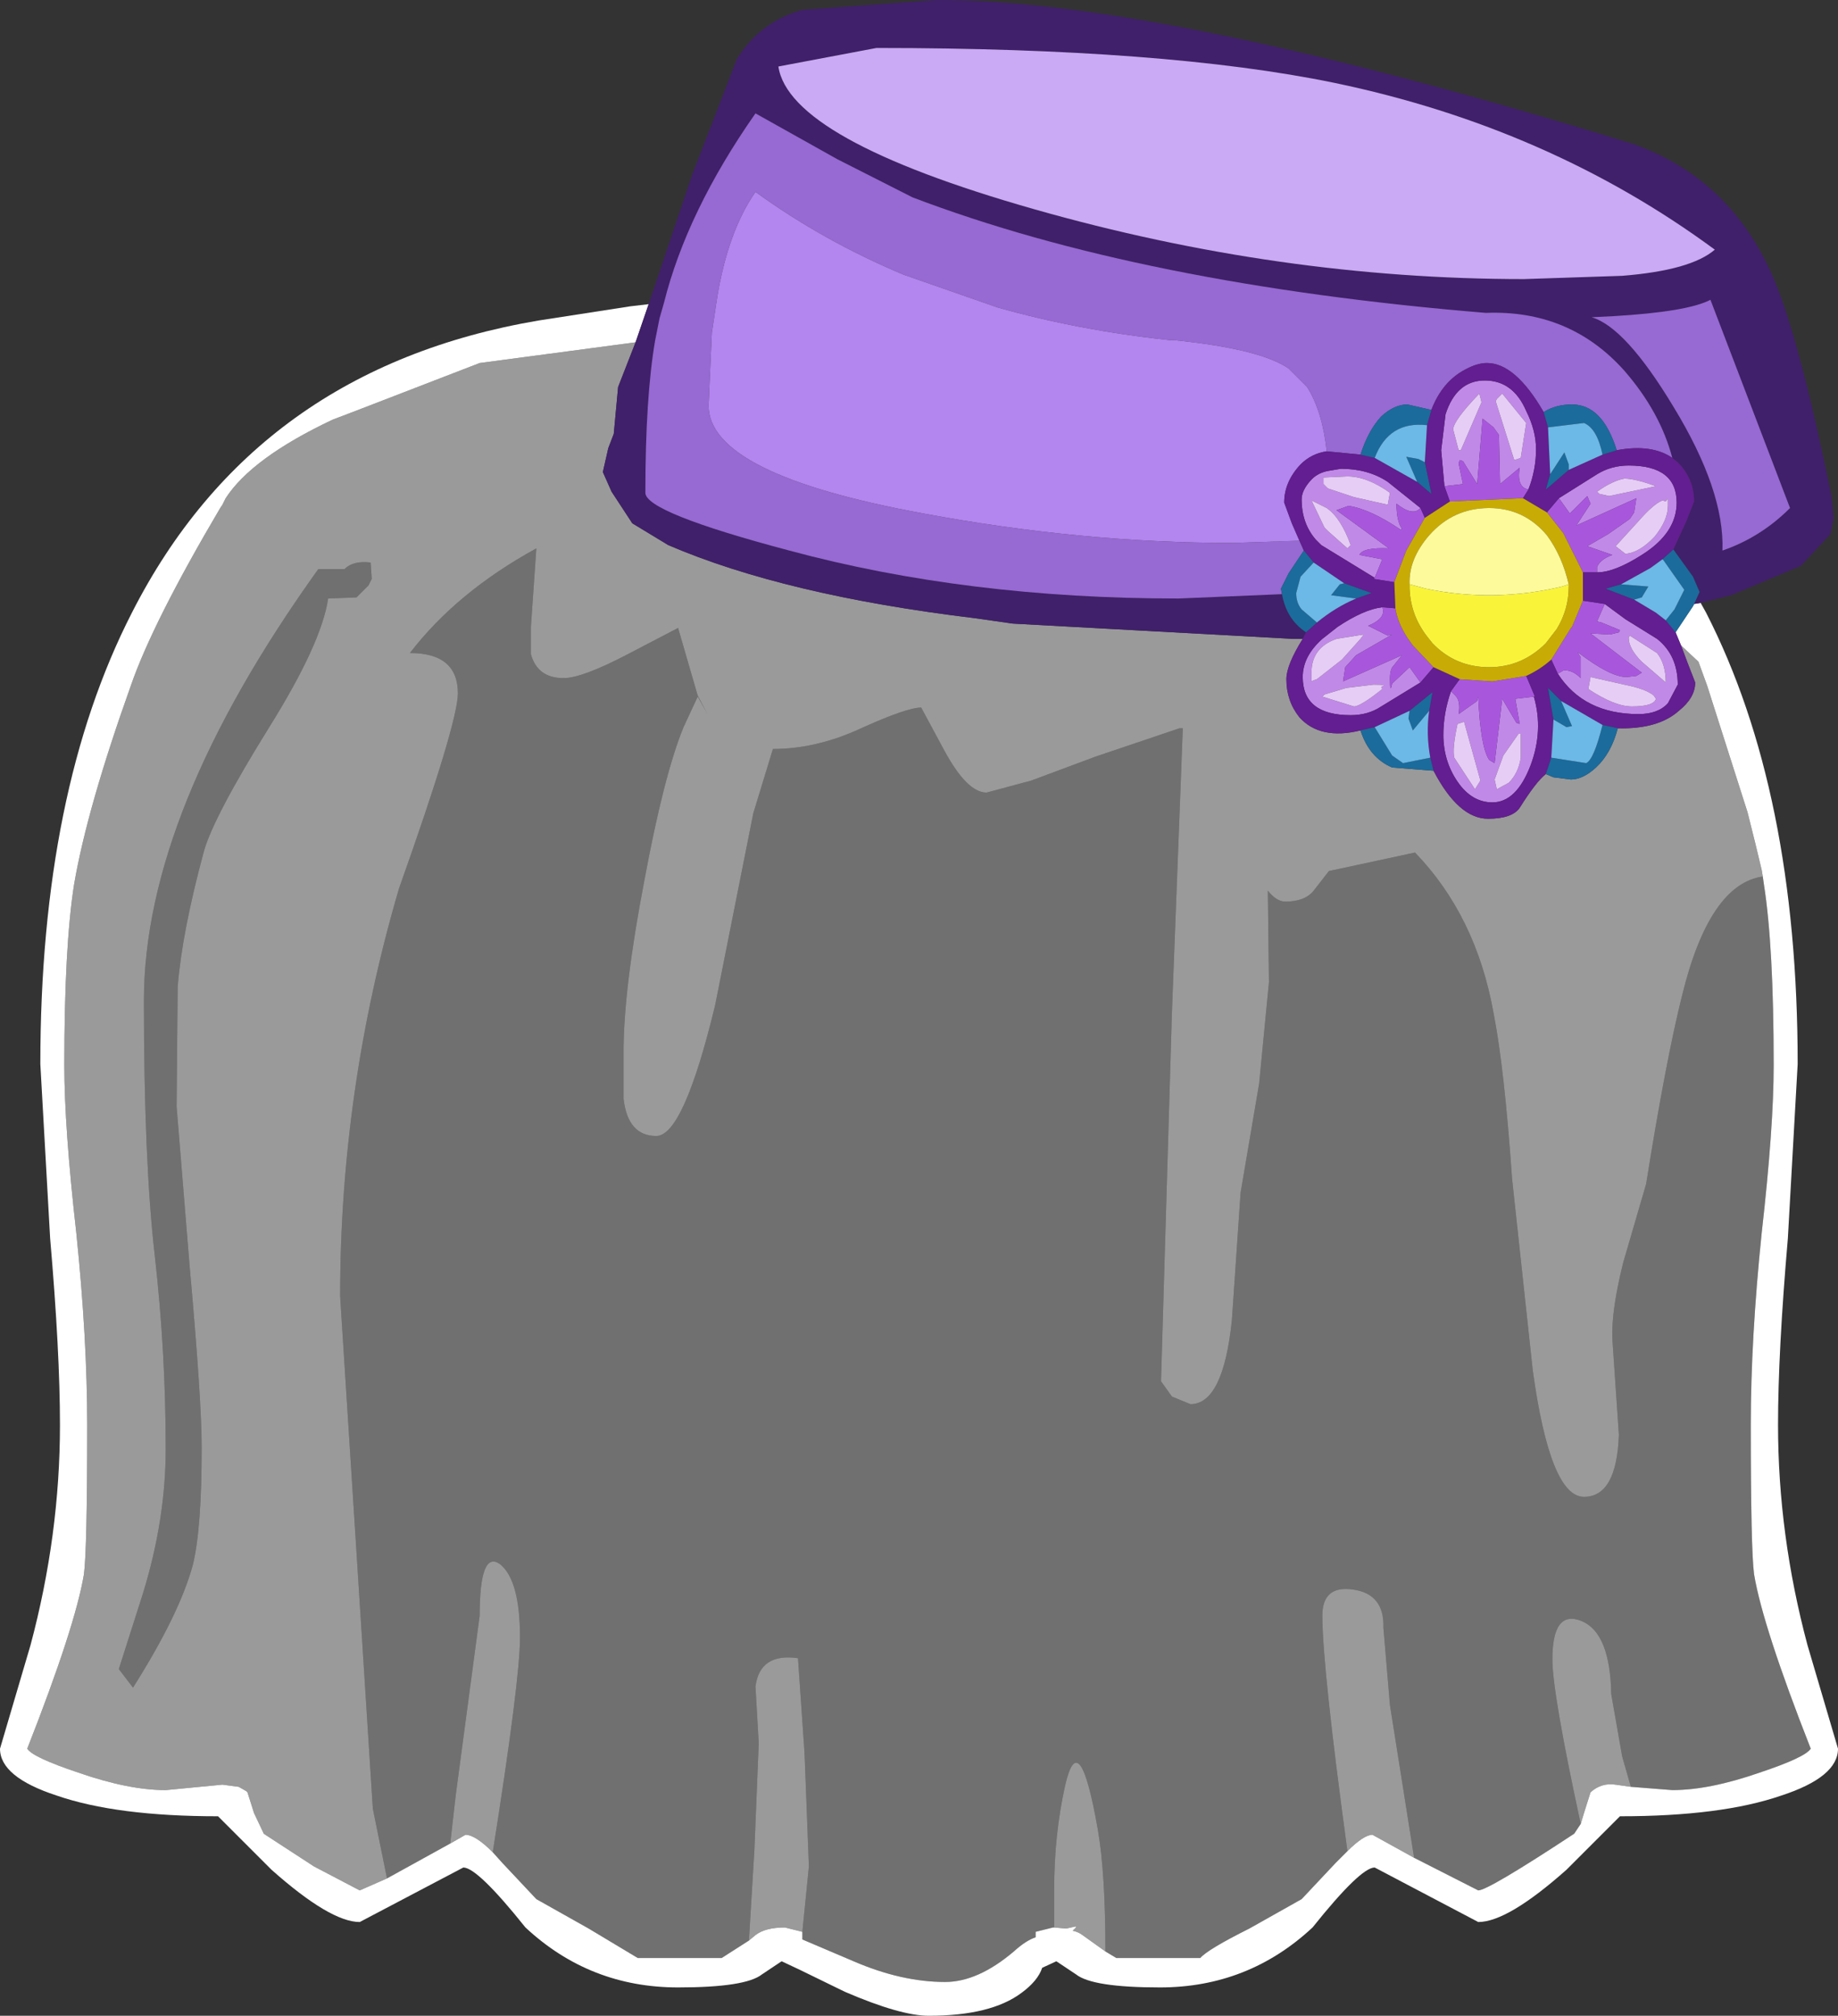 <?xml version="1.0" encoding="UTF-8" standalone="no"?>
<svg xmlns:ffdec="https://www.free-decompiler.com/flash" xmlns:xlink="http://www.w3.org/1999/xlink" ffdec:objectType="shape" height="92.45px" width="84.3px" xmlns="http://www.w3.org/2000/svg">
  <rect width="100%" height="100%" fill="#333333" stroke="none"/>
  <g transform="matrix(1.0, 0.0, 0.0, 1.0, 54.1, 5.8)">
    <path d="M-24.35 8.15 L-24.95 9.9 -32.1 10.85 -37.8 13.05 -38.85 13.45 Q-42.55 15.2 -43.75 17.05 L-43.9 17.35 -44.0 17.5 Q-47.1 22.75 -48.1 25.65 -50.1 31.25 -50.7 34.75 -51.15 37.6 -51.15 43.05 -51.15 45.9 -50.6 50.75 -50.1 55.6 -50.1 59.55 -50.1 65.25 -50.25 66.4 -50.65 68.8 -52.85 74.4 -52.6 74.8 -50.5 75.5 -48.2 76.3 -46.5 76.3 L-43.9 76.05 -43.15 76.15 -42.8 76.35 -42.75 76.4 -42.45 77.35 -42.0 78.3 -41.85 78.4 -39.7 79.8 -37.6 80.9 -36.35 80.35 -33.45 78.75 -32.75 78.35 Q-32.3 78.35 -31.5 79.15 L-31.05 79.65 -29.5 81.3 -27.1 82.65 -24.85 84.0 -21.0 84.0 -19.75 83.2 -19.45 82.95 Q-19.0 82.6 -18.1 82.6 L-17.3 82.8 -17.3 83.15 -14.95 84.15 Q-12.75 85.1 -10.75 85.1 -9.25 85.1 -7.6 83.7 -7.05 83.2 -6.6 83.05 L-6.6 82.8 -5.8 82.6 -5.75 82.6 -5.2 82.65 -4.75 82.55 -4.75 82.6 -4.9 82.75 Q-4.65 82.8 -4.45 82.95 L-3.4 83.7 -2.9 84.0 0.95 84.0 Q1.3 83.6 3.2 82.65 L5.6 81.3 7.15 79.65 7.7 79.1 Q8.45 78.35 8.85 78.35 L10.75 79.4 13.7 80.9 Q14.15 80.9 18.1 78.3 L18.4 77.85 18.55 77.35 18.85 76.4 Q19.35 75.95 20.0 76.05 L20.7 76.15 22.6 76.3 Q24.3 76.3 26.6 75.5 28.7 74.8 28.95 74.4 26.75 68.8 26.35 66.4 26.2 65.25 26.2 59.55 26.2 55.6 26.7 50.75 27.25 45.9 27.25 43.05 27.25 37.6 26.8 34.75 L26.75 34.4 26.7 34.1 26.4 32.85 26.05 31.45 24.2 25.65 23.8 24.55 23.0 23.8 22.75 23.2 23.55 22.0 23.6 21.9 23.9 21.85 24.15 22.3 Q28.35 30.5 28.35 43.0 L27.9 51.0 Q27.45 56.2 27.45 59.55 27.45 64.6 28.8 69.65 L30.2 74.4 Q30.2 75.7 27.6 76.55 24.85 77.5 20.2 77.5 L17.75 79.95 Q15.05 82.35 13.7 82.35 L8.95 79.85 Q8.3 79.85 6.1 82.6 3.15 85.35 -0.9 85.35 -4.0 85.35 -4.75 84.75 L-5.65 84.15 -6.3 84.45 Q-6.5 85.05 -7.25 85.6 -8.65 86.65 -11.5 86.65 -12.8 86.65 -15.35 85.55 L-17.4 84.55 -18.25 84.15 -19.15 84.75 Q-19.9 85.35 -23.0 85.35 -27.05 85.35 -30.0 82.6 -32.2 79.85 -32.85 79.85 L-37.6 82.35 Q-38.95 82.35 -41.65 79.95 L-44.1 77.5 Q-48.75 77.5 -51.5 76.55 -54.1 75.7 -54.1 74.4 L-52.7 69.65 Q-51.35 64.6 -51.35 59.55 -51.35 56.2 -51.8 51.0 L-52.25 43.0 Q-52.25 30.5 -48.05 22.3 -42.35 11.1 -29.4 8.9 L-25.2 8.25 -24.35 8.15" fill="#ffffff" fill-rule="evenodd" stroke="none"/>
    <path d="M-24.95 9.9 L-25.75 11.95 -25.95 14.1 -26.2 14.75 -26.45 15.85 -26.05 16.75 -25.1 18.2 -23.45 19.2 Q-18.1 21.5 -9.4 22.55 L-7.65 22.8 5.2 23.5 5.65 23.5 Q4.9 24.7 4.9 25.35 4.9 26.35 5.5 27.1 6.45 28.15 8.3 27.7 8.7 28.95 9.75 29.4 L11.65 29.55 Q12.8 31.75 14.15 31.75 15.25 31.75 15.6 31.25 16.35 30.05 16.8 29.7 L17.15 29.85 17.95 29.95 Q18.5 29.95 19.1 29.4 19.8 28.75 20.1 27.6 21.95 27.65 22.9 26.8 23.65 26.2 23.65 25.5 L23.3 24.6 23.0 23.8 23.8 24.55 24.2 25.65 26.05 31.45 26.4 32.85 26.7 34.1 26.75 34.4 Q24.3 34.75 23.05 39.85 22.3 42.85 21.4 48.5 L20.35 52.1 Q19.8 54.3 19.85 55.6 L20.15 60.0 Q20.05 62.85 18.55 62.85 17.0 62.85 16.2 57.05 L15.25 48.25 Q14.9 43.2 14.4 40.65 13.6 36.2 10.8 33.3 L6.85 34.15 6.15 35.05 Q5.75 35.55 4.85 35.55 4.45 35.55 4.05 35.05 L4.1 39.25 3.65 43.9 2.8 48.9 2.4 54.75 Q2.0 58.6 0.5 58.6 L-0.35 58.25 -0.85 57.55 -0.35 40.65 0.15 27.6 0.0 27.6 -3.85 28.9 -6.8 30.0 -8.85 30.55 Q-9.75 30.55 -10.8 28.6 L-11.85 26.65 Q-12.5 26.65 -14.6 27.6 -16.65 28.55 -18.65 28.55 L-19.55 31.5 -21.3 40.3 Q-22.75 46.3 -24.0 46.3 -25.3 46.3 -25.5 44.6 L-25.5 42.45 Q-25.5 39.55 -24.55 34.6 -23.65 29.75 -22.75 27.55 L-22.1 26.15 -21.65 26.95 -22.1 26.1 -23.0 23.0 -25.3 24.2 Q-27.4 25.3 -28.25 25.3 -29.45 25.3 -29.75 24.2 L-29.75 22.95 -29.5 19.35 Q-33.15 21.35 -35.3 24.15 -33.1 24.15 -33.1 26.0 -33.1 27.35 -35.8 34.95 -38.5 44.15 -38.5 53.65 L-37.5 69.3 -37.0 77.15 -36.35 80.35 -37.6 80.9 -39.7 79.8 -41.85 78.4 -42.0 78.3 -42.45 77.35 -42.75 76.4 -42.8 76.35 -43.15 76.15 -43.9 76.05 -46.5 76.3 Q-48.2 76.3 -50.5 75.5 -52.6 74.8 -52.85 74.4 -50.65 68.8 -50.25 66.4 -50.1 65.25 -50.1 59.55 -50.1 55.6 -50.6 50.75 -51.15 45.9 -51.15 43.05 -51.15 37.6 -50.7 34.75 -50.1 31.25 -48.1 25.65 -47.1 22.75 -44.0 17.5 L-43.9 17.35 -43.75 17.05 Q-42.55 15.2 -38.85 13.45 L-37.8 13.05 -32.1 10.85 -24.95 9.9 M-39.5 20.3 Q-47.5 31.45 -47.5 40.1 -47.5 47.45 -47.0 51.8 -46.5 56.2 -46.5 60.65 -46.5 63.9 -47.55 67.3 L-48.65 70.75 -48.0 71.6 Q-45.85 68.2 -45.25 65.95 -44.85 64.3 -44.85 60.6 -44.85 58.4 -45.4 52.3 L-46.0 44.95 -45.95 39.45 Q-45.75 36.95 -44.75 33.25 -44.3 31.65 -41.75 27.55 -39.35 23.7 -39.05 21.65 L-37.75 21.6 -37.2 21.05 -37.05 20.75 -37.1 20.0 Q-37.9 19.9 -38.3 20.3 L-39.5 20.3 M-19.75 83.2 L-19.5 79.05 -19.3 74.15 -19.45 71.55 Q-19.25 70.0 -17.5 70.25 L-17.2 74.6 -17.0 79.8 -17.3 82.8 -18.1 82.6 Q-19.0 82.6 -19.45 82.95 L-19.75 83.2 M-5.75 82.6 L-5.75 80.85 Q-5.75 78.35 -5.25 76.1 -4.6 73.25 -3.75 78.1 -3.4 80.1 -3.4 83.7 L-4.45 82.95 Q-4.65 82.8 -4.9 82.75 L-4.75 82.6 -4.75 82.55 -5.2 82.65 -5.75 82.6 M7.7 79.1 Q6.55 70.65 6.55 68.3 6.55 66.9 7.95 67.1 9.4 67.3 9.35 68.85 L9.65 72.4 10.75 79.35 10.75 79.4 8.85 78.35 Q8.45 78.35 7.7 79.1 M18.4 77.85 Q17.1 71.85 17.1 70.3 17.1 68.0 18.45 68.55 19.75 69.1 19.8 71.9 L20.3 74.75 20.7 76.15 20.0 76.05 Q19.35 75.95 18.85 76.4 L18.55 77.35 18.4 77.85 M-33.45 78.75 L-33.2 76.55 -32.1 68.3 Q-32.1 65.25 -31.15 65.95 -30.25 66.7 -30.25 69.3 -30.25 71.25 -31.5 79.15 -32.3 78.35 -32.75 78.35 L-33.45 78.75" fill="#ffffff" fill-opacity="0.506" fill-rule="evenodd" stroke="none"/>
    <path d="M-39.5 20.3 L-38.3 20.3 Q-37.9 19.9 -37.1 20.0 L-37.05 20.75 -37.2 21.05 -37.75 21.6 -39.05 21.65 Q-39.35 23.7 -41.75 27.55 -44.3 31.65 -44.75 33.25 -45.75 36.95 -45.95 39.45 L-46.0 44.95 -45.4 52.3 Q-44.85 58.4 -44.85 60.6 -44.85 64.3 -45.25 65.95 -45.85 68.2 -48.0 71.6 L-48.65 70.75 -47.55 67.3 Q-46.5 63.9 -46.5 60.65 -46.5 56.2 -47.0 51.8 -47.5 47.45 -47.5 40.1 -47.5 31.45 -39.5 20.3 M-36.35 80.35 L-37.0 77.15 -37.5 69.3 -38.5 53.65 Q-38.5 44.15 -35.8 34.95 -33.1 27.35 -33.1 26.0 -33.1 24.15 -35.3 24.15 -33.15 21.35 -29.5 19.35 L-29.75 22.95 -29.75 24.2 Q-29.45 25.3 -28.25 25.3 -27.4 25.3 -25.3 24.2 L-23.0 23.0 -22.1 26.1 -21.65 26.95 -22.1 26.15 -22.75 27.55 Q-23.65 29.75 -24.55 34.6 -25.5 39.55 -25.5 42.45 L-25.5 44.6 Q-25.3 46.3 -24.0 46.3 -22.75 46.3 -21.3 40.3 L-19.55 31.5 -18.65 28.55 Q-16.65 28.55 -14.6 27.6 -12.5 26.65 -11.85 26.65 L-10.8 28.6 Q-9.75 30.55 -8.85 30.55 L-6.8 30.0 -3.85 28.9 0.0 27.6 0.15 27.6 -0.35 40.65 -0.85 57.55 -0.35 58.25 0.5 58.6 Q2.0 58.6 2.4 54.75 L2.8 48.9 3.65 43.9 4.1 39.25 4.05 35.05 Q4.45 35.55 4.85 35.55 5.75 35.55 6.15 35.05 L6.85 34.15 10.8 33.3 Q13.6 36.2 14.4 40.65 14.9 43.2 15.25 48.25 L16.2 57.05 Q17.0 62.85 18.55 62.85 20.05 62.85 20.15 60.0 L19.85 55.6 Q19.8 54.3 20.35 52.1 L21.4 48.5 Q22.3 42.85 23.05 39.85 24.3 34.75 26.75 34.4 L26.8 34.75 Q27.25 37.6 27.25 43.05 27.25 45.9 26.7 50.75 26.2 55.6 26.2 59.55 26.2 65.25 26.35 66.4 26.75 68.8 28.95 74.4 28.7 74.8 26.6 75.5 24.3 76.3 22.6 76.3 L20.7 76.15 20.3 74.75 19.8 71.9 Q19.75 69.1 18.45 68.55 17.1 68.0 17.1 70.3 17.1 71.85 18.4 77.85 L18.1 78.3 Q14.15 80.9 13.7 80.9 L10.75 79.4 10.75 79.35 9.65 72.4 9.35 68.85 Q9.4 67.3 7.95 67.1 6.55 66.9 6.55 68.3 6.55 70.65 7.7 79.1 L7.15 79.65 5.6 81.3 3.2 82.65 Q1.3 83.6 0.95 84.0 L-2.9 84.0 -3.4 83.7 Q-3.4 80.1 -3.75 78.1 -4.6 73.25 -5.25 76.1 -5.75 78.35 -5.75 80.85 L-5.75 82.6 -5.8 82.6 -6.6 82.8 -6.6 83.05 Q-7.05 83.2 -7.6 83.7 -9.25 85.1 -10.75 85.1 -12.75 85.1 -14.95 84.15 L-17.3 83.15 -17.3 82.8 -17.0 79.8 -17.2 74.6 -17.5 70.25 Q-19.25 70.0 -19.45 71.55 L-19.3 74.15 -19.5 79.05 -19.75 83.2 -21.0 84.0 -24.85 84.0 -27.1 82.65 -29.5 81.3 -31.05 79.65 -31.5 79.15 Q-30.25 71.25 -30.25 69.3 -30.25 66.7 -31.15 65.95 -32.1 65.25 -32.1 68.3 L-33.2 76.55 -33.45 78.75 -36.35 80.35" fill="#ffffff" fill-opacity="0.298" fill-rule="evenodd" stroke="none"/>
    <path d="M-24.35 8.15 L-22.35 2.2 -20.3 -3.1 Q-19.25 -4.8 -17.3 -5.35 L-11.1 -5.8 Q-0.6 -5.8 20.8 0.8 25.6 2.5 27.5 7.6 28.6 10.55 29.9 16.95 L30.0 17.95 29.85 18.7 28.5 20.15 25.3 21.5 23.9 21.85 23.6 21.9 23.85 21.35 23.55 20.65 22.65 19.4 23.25 18.1 23.6 17.2 Q23.6 16.15 22.85 15.4 L22.6 15.2 Q22.05 13.1 20.4 11.2 17.9 8.4 14.05 8.55 -1.75 7.25 -12.25 3.25 L-15.7 1.5 -19.45 -0.6 Q-22.6 3.9 -23.65 8.1 L-23.85 8.8 -24.05 9.8 Q-24.5 12.4 -24.5 16.8 -24.5 17.7 -17.9 19.45 -9.75 21.65 -0.05 21.65 L4.7 21.45 Q4.9 22.6 5.8 23.2 L5.65 23.5 5.2 23.5 -7.65 22.8 -9.4 22.55 Q-18.1 21.5 -23.45 19.2 L-25.1 18.2 -26.05 16.75 -26.45 15.85 -26.2 14.75 -25.95 14.1 -25.75 11.95 -24.95 9.9 -24.35 8.15 M-13.9 -3.6 L-18.4 -2.75 Q-17.9 0.6 -6.65 3.8 4.6 7.0 15.8 7.0 L20.3 6.85 Q23.45 6.6 24.55 5.65 16.95 0.05 7.1 -2.0 -0.65 -3.6 -13.9 -3.6 M24.9 19.45 Q26.65 18.85 28.0 17.5 L24.35 7.95 Q23.3 8.5 19.9 8.7 L18.9 8.75 Q20.45 9.2 22.65 12.85 25.0 16.7 24.9 19.45" fill="#40206a" fill-rule="evenodd" stroke="none"/>
    <path d="M-13.9 -3.6 Q-0.65 -3.6 7.1 -2.0 16.95 0.05 24.55 5.65 23.45 6.6 20.3 6.85 L15.8 7.0 Q4.6 7.0 -6.65 3.8 -17.9 0.6 -18.4 -2.75 L-13.9 -3.6" fill="#caaaf4" fill-rule="evenodd" stroke="none"/>
    <path d="M4.7 21.45 L-0.05 21.65 Q-9.75 21.65 -17.9 19.45 -24.5 17.7 -24.5 16.8 -24.5 12.4 -24.05 9.8 L-23.85 8.8 -23.65 8.1 Q-22.6 3.9 -19.45 -0.6 L-15.7 1.5 -12.25 3.25 Q-1.75 7.25 14.05 8.55 17.9 8.4 20.4 11.2 22.05 13.1 22.6 15.2 21.65 14.55 20.05 14.85 19.4 12.75 18.0 12.75 17.25 12.75 16.7 13.1 15.4 10.85 14.1 10.85 13.65 10.85 13.1 11.15 12.05 11.7 11.55 13.0 L10.45 12.75 Q9.85 12.75 9.25 13.3 8.65 13.95 8.3 15.05 L6.75 14.9 Q6.55 13.05 5.85 11.95 L5.0 11.1 Q3.7 10.2 -0.25 9.8 L-0.45 9.8 Q-4.65 9.35 -8.35 8.3 L-12.65 6.8 Q-16.35 5.25 -19.45 3.0 -20.7 4.8 -21.2 7.8 L-21.45 9.45 -21.6 12.8 Q-21.6 15.95 -11.75 17.75 -4.5 19.1 2.45 19.1 L5.5 19.0 5.7 19.45 5.0 20.5 4.65 21.2 4.7 21.45 M24.9 19.45 Q25.0 16.7 22.65 12.85 20.45 9.2 18.9 8.75 L19.9 8.7 Q23.3 8.5 24.35 7.95 L28.0 17.5 Q26.65 18.85 24.9 19.45" fill="#9769d3" fill-rule="evenodd" stroke="none"/>
    <path d="M5.5 19.0 L2.45 19.1 Q-4.5 19.1 -11.75 17.75 -21.6 15.95 -21.6 12.8 L-21.45 9.45 -21.2 7.8 Q-20.7 4.8 -19.45 3.0 -16.35 5.25 -12.65 6.8 L-8.35 8.3 Q-4.65 9.35 -0.45 9.8 L-0.25 9.8 Q3.7 10.2 5.0 11.1 L5.85 11.95 Q6.55 13.05 6.75 14.9 6.05 15.0 5.55 15.5 4.8 16.3 4.8 17.25 L5.15 18.2 5.5 19.0" fill="#b385ef" fill-rule="evenodd" stroke="none"/>
    <path d="M21.85 16.5 Q20.9 16.15 20.4 16.15 19.85 16.25 19.15 16.75 L19.25 16.85 19.7 16.95 21.85 16.5 M19.15 20.45 L19.15 20.2 Q19.3 19.85 19.85 19.65 L18.7 19.25 19.65 18.7 20.65 18.0 20.85 17.7 20.95 17.05 18.2 18.3 18.85 17.3 18.7 16.95 17.9 17.75 17.4 17.05 19.15 15.95 Q19.8 15.55 20.6 15.55 22.8 15.55 22.8 17.25 22.8 18.65 21.2 19.65 19.95 20.45 19.15 20.45 M22.4 17.4 L22.4 17.05 22.3 17.2 22.15 17.15 Q21.75 17.3 21.05 18.1 L20.0 19.25 20.45 19.6 Q21.1 19.55 21.8 18.8 22.4 18.05 22.4 17.4 M20.65 23.35 L20.6 23.45 Q20.6 23.95 21.2 24.55 L22.3 25.5 Q22.3 24.65 21.9 24.15 L20.65 23.35 M19.5 21.9 L20.45 22.6 21.9 23.5 Q22.85 24.25 22.85 25.6 L22.4 26.45 Q21.95 26.95 21.05 26.95 18.55 26.95 17.35 25.1 L17.6 24.95 Q18.0 24.9 18.4 25.3 L18.4 24.35 18.25 24.1 Q19.75 25.25 20.5 25.25 L20.95 25.2 21.2 25.05 18.85 23.25 19.75 23.3 20.15 23.2 20.2 23.1 19.35 22.75 19.15 22.7 19.5 21.9 M16.25 26.15 Q16.7 27.7 16.1 29.3 15.45 31.0 14.35 31.0 13.4 31.0 12.75 30.05 12.1 29.1 12.1 27.9 12.1 26.9 12.45 25.9 L12.65 26.1 Q12.9 26.35 12.8 26.95 L13.65 26.35 13.7 26.15 Q13.8 28.45 14.2 29.05 L14.45 29.2 14.8 26.25 15.45 27.35 15.6 27.4 15.4 26.25 16.25 26.15 M11.05 25.5 L9.25 26.6 Q8.65 27.0 7.85 27.0 5.65 27.0 5.65 25.25 5.65 24.3 6.55 23.5 L7.25 22.95 Q8.45 22.15 9.3 22.05 9.5 22.55 8.65 22.9 L9.55 23.35 9.75 23.3 8.1 24.25 7.6 24.8 7.5 25.45 10.2 24.25 9.8 24.75 Q9.65 24.9 9.65 25.35 9.65 26.05 9.75 25.55 L10.55 24.8 11.05 25.5 M8.95 20.7 L6.5 19.2 6.25 18.95 Q5.6 18.2 5.6 17.1 5.6 16.7 6.0 16.25 6.3 15.9 6.8 15.8 L7.4 15.7 Q8.65 15.7 9.55 16.3 L11.05 17.5 Q10.7 17.9 9.95 17.3 9.95 18.1 10.2 18.45 L10.15 18.5 Q8.75 17.55 7.75 17.4 L7.2 17.6 9.6 19.35 Q8.4 19.3 8.25 19.65 L9.3 19.85 8.95 20.7 M12.15 16.5 L12.0 14.85 12.2 13.2 Q12.7 11.65 14.0 11.65 15.3 11.65 15.9 13.05 16.35 13.95 16.35 14.8 16.35 15.75 16.0 16.65 15.45 16.55 15.6 15.65 L14.7 16.4 14.65 14.15 14.4 13.8 13.9 13.4 13.65 16.4 13.0 15.35 12.85 15.3 12.8 15.45 13.0 16.4 12.15 16.5 M6.05 17.15 L6.65 18.4 6.8 18.55 7.7 19.35 7.85 19.2 Q7.4 17.95 6.75 17.5 L6.05 17.15 M6.6 16.1 L6.6 16.4 6.8 16.6 8.0 17.0 9.55 17.35 9.65 16.8 Q8.6 16.05 7.7 16.05 L6.6 16.1 M7.45 24.45 L8.3 23.5 8.45 23.3 7.2 23.5 Q6.05 23.9 6.05 25.05 L6.05 25.45 6.15 25.4 6.3 25.35 7.45 24.45 M15.35 15.3 L15.65 15.2 15.9 13.6 14.8 12.25 14.55 12.5 14.5 12.6 15.35 15.3 M12.8 14.85 L12.9 14.85 13.85 12.65 13.75 12.25 Q12.55 13.5 12.55 13.9 L12.8 14.85 M18.85 25.25 L18.75 25.8 Q19.95 26.6 20.75 26.6 21.75 26.6 21.85 26.25 L21.75 26.1 Q21.4 25.8 20.4 25.6 L18.85 25.25 M13.05 27.3 L12.75 27.4 Q12.5 28.55 12.6 28.95 L13.55 30.4 13.8 30.0 13.05 27.3 M15.65 27.85 L15.55 27.85 14.85 28.85 14.45 29.95 14.55 30.4 15.1 30.1 Q15.55 29.65 15.65 28.95 L15.65 27.85 M8.0 26.6 Q8.3 26.6 9.3 25.8 L9.25 25.7 Q9.6 25.6 8.9 25.6 L7.65 25.75 6.65 26.05 6.55 26.15 8.0 26.6" fill="#c189e7" fill-rule="evenodd" stroke="none"/>
    <path d="M21.85 16.5 L19.7 16.95 19.25 16.85 19.15 16.75 Q19.85 16.25 20.4 16.15 20.9 16.15 21.85 16.5 M22.4 17.4 Q22.4 18.05 21.8 18.8 21.1 19.55 20.45 19.6 L20.0 19.25 21.05 18.1 Q21.75 17.3 22.15 17.15 L22.3 17.2 22.4 17.05 22.4 17.4 M20.65 23.35 L21.9 24.15 Q22.3 24.65 22.3 25.5 L21.2 24.55 Q20.6 23.95 20.6 23.45 L20.65 23.35 M6.6 16.1 L7.7 16.05 Q8.6 16.05 9.65 16.8 L9.55 17.35 8.0 17.0 6.8 16.6 6.6 16.4 6.6 16.1 M6.05 17.15 L6.75 17.5 Q7.4 17.95 7.85 19.2 L7.7 19.35 6.8 18.55 6.65 18.4 6.05 17.15 M7.45 24.45 L6.3 25.35 6.15 25.4 6.05 25.45 6.05 25.05 Q6.05 23.9 7.2 23.5 L8.45 23.3 8.3 23.5 7.45 24.45 M15.35 15.3 L14.5 12.6 14.55 12.5 14.8 12.25 15.9 13.6 15.65 15.2 15.35 15.3 M12.8 14.85 L12.55 13.9 Q12.55 13.5 13.75 12.25 L13.85 12.65 12.9 14.85 12.8 14.85 M18.85 25.25 L20.4 25.6 Q21.4 25.8 21.75 26.1 L21.85 26.25 Q21.75 26.6 20.75 26.6 19.95 26.6 18.75 25.8 L18.85 25.25 M15.65 27.85 L15.65 28.95 Q15.55 29.65 15.1 30.1 L14.55 30.4 14.45 29.95 14.85 28.85 15.55 27.85 15.65 27.85 M13.05 27.3 L13.8 30.0 13.55 30.4 12.6 28.95 Q12.5 28.55 12.75 27.4 L13.05 27.3 M8.0 26.6 L6.55 26.15 6.65 26.05 7.65 25.75 8.9 25.6 Q9.6 25.6 9.25 25.7 L9.3 25.8 Q8.3 26.6 8.0 26.6" fill="#e6cdf5" fill-rule="evenodd" stroke="none"/>
    <path d="M17.4 17.05 L17.9 17.75 18.7 16.95 18.85 17.3 18.2 18.3 20.95 17.05 20.85 17.7 20.65 18.0 19.65 18.7 18.7 19.25 19.85 19.65 Q19.3 19.85 19.15 20.2 L19.15 20.45 18.5 20.45 17.6 18.65 16.85 17.7 17.4 17.05 M17.35 25.1 L17.05 24.45 17.95 23.0 18.0 22.95 18.5 21.75 19.5 21.9 19.15 22.7 19.35 22.75 20.2 23.1 20.15 23.2 19.75 23.3 18.85 23.25 21.2 25.05 20.95 25.2 20.5 25.25 Q19.75 25.25 18.25 24.1 L18.4 24.35 18.4 25.3 Q18.0 24.9 17.6 24.95 L17.35 25.1 M15.9 25.2 L16.3 26.15 16.25 26.15 15.4 26.25 15.6 27.4 15.45 27.35 14.8 26.25 14.45 29.2 14.2 29.05 Q13.8 28.45 13.7 26.15 L13.65 26.35 12.8 26.95 Q12.9 26.35 12.65 26.1 L12.45 25.9 12.85 25.35 14.35 25.45 15.9 25.2 M11.65 24.8 L11.05 25.5 10.55 24.8 9.75 25.55 Q9.65 26.05 9.65 25.35 9.65 24.9 9.8 24.75 L10.2 24.25 7.5 25.45 7.6 24.8 8.1 24.25 9.75 23.3 9.55 23.35 8.65 22.9 Q9.5 22.55 9.3 22.05 L9.9 22.1 Q10.0 22.75 10.45 23.45 L10.7 23.8 11.65 24.8 M9.85 20.9 L8.9 20.75 8.95 20.7 9.3 19.85 8.25 19.65 Q8.4 19.3 9.6 19.35 L7.2 17.6 7.75 17.4 Q8.75 17.55 10.15 18.5 L10.2 18.45 Q9.95 18.1 9.95 17.3 10.7 17.9 11.05 17.5 L11.25 17.95 10.4 19.45 9.85 20.9 M12.4 17.2 L12.15 16.5 13.0 16.4 12.8 15.45 12.85 15.3 13.0 15.35 13.65 16.4 13.9 13.4 14.4 13.8 14.65 14.15 14.7 16.4 15.6 15.65 Q15.45 16.55 16.0 16.65 L15.75 17.05 12.4 17.2" fill="#a857dd" fill-rule="evenodd" stroke="none"/>
    <path d="M5.65 23.5 L5.8 23.2 6.3 22.75 Q7.15 22.05 8.1 21.65 L8.8 21.4 7.55 20.95 6.15 20.0 5.7 19.45 5.5 19.0 5.15 18.2 4.8 17.25 Q4.8 16.3 5.55 15.5 6.05 15.0 6.75 14.9 L8.3 15.05 8.95 15.2 10.9 16.3 11.55 16.85 11.25 15.4 11.35 13.7 11.55 13.0 Q12.05 11.7 13.1 11.15 13.65 10.85 14.1 10.85 15.4 10.85 16.7 13.1 L16.9 13.8 17.0 15.95 16.8 16.65 17.85 15.75 19.4 15.05 20.05 14.85 Q21.65 14.55 22.6 15.2 L22.85 15.4 Q23.6 16.15 23.6 17.2 L23.25 18.1 22.65 19.4 22.15 19.85 21.6 20.25 20.25 21.0 19.55 21.2 20.85 21.7 21.85 22.3 22.3 22.65 22.75 23.2 23.0 23.8 23.3 24.6 23.65 25.5 Q23.65 26.2 22.9 26.8 21.95 27.65 20.1 27.6 L19.4 27.45 17.5 26.35 16.9 25.75 17.15 27.2 17.05 28.95 16.8 29.7 Q16.35 30.05 15.6 31.25 15.25 31.75 14.15 31.75 12.8 31.75 11.65 29.55 L11.5 28.95 Q11.3 27.85 11.45 26.8 L11.6 25.95 10.55 26.8 8.95 27.55 8.3 27.7 Q6.45 28.15 5.5 27.1 4.9 26.35 4.9 25.35 4.9 24.7 5.65 23.5 M17.4 17.05 L16.85 17.7 15.75 17.05 16.0 16.65 Q16.35 15.75 16.35 14.8 16.35 13.95 15.9 13.05 15.3 11.65 14.0 11.65 12.7 11.65 12.2 13.2 L12.0 14.85 12.15 16.5 12.4 17.2 11.25 17.95 11.05 17.5 9.55 16.3 Q8.65 15.7 7.4 15.7 L6.8 15.8 Q6.3 15.9 6.0 16.25 5.6 16.7 5.6 17.1 5.6 18.2 6.25 18.95 L6.5 19.2 8.95 20.7 8.9 20.75 9.85 20.9 9.9 22.1 9.3 22.05 Q8.45 22.15 7.25 22.95 L6.55 23.5 Q5.65 24.3 5.65 25.25 5.65 27.0 7.85 27.0 8.65 27.0 9.25 26.6 L11.05 25.5 11.65 24.8 12.85 25.35 12.45 25.9 Q12.1 26.9 12.1 27.9 12.1 29.1 12.75 30.05 13.4 31.0 14.35 31.0 15.45 31.0 16.1 29.3 16.7 27.7 16.25 26.15 L16.3 26.15 15.9 25.2 Q16.55 24.9 17.05 24.45 L17.35 25.1 Q18.55 26.95 21.05 26.95 21.95 26.95 22.4 26.45 L22.85 25.6 Q22.85 24.25 21.9 23.5 L20.45 22.6 19.5 21.9 18.5 21.75 18.5 20.45 19.15 20.45 Q19.95 20.45 21.2 19.65 22.8 18.65 22.8 17.25 22.8 15.55 20.6 15.55 19.8 15.55 19.15 15.95 L17.4 17.05" fill="#631e91" fill-rule="evenodd" stroke="none"/>
    <path d="M5.8 23.2 Q4.9 22.6 4.7 21.45 L4.65 21.2 5.0 20.5 5.7 19.45 6.15 20.0 5.55 20.65 5.35 21.4 Q5.35 21.85 5.6 22.15 L6.3 22.75 5.8 23.2 M22.65 19.4 L23.55 20.65 23.85 21.35 23.6 21.9 23.55 22.0 22.75 23.2 22.3 22.65 22.7 22.15 23.15 21.25 22.2 19.9 22.15 19.85 22.65 19.4 M8.3 15.05 Q8.65 13.95 9.25 13.3 9.85 12.75 10.45 12.75 L11.55 13.0 11.35 13.7 Q9.6 13.5 8.95 15.2 L8.3 15.05 M16.7 13.1 Q17.25 12.75 18.0 12.75 19.4 12.75 20.05 14.85 L19.4 15.05 Q19.15 13.85 18.55 13.6 L16.9 13.8 16.7 13.1 M20.1 27.6 Q19.8 28.75 19.1 29.4 18.5 29.95 17.95 29.95 L17.15 29.85 16.8 29.7 17.05 28.95 18.65 29.2 Q19.0 29.05 19.4 27.45 L20.1 27.6 M11.65 29.55 L9.75 29.4 Q8.7 28.95 8.3 27.7 L8.95 27.55 9.75 28.85 10.25 29.2 11.5 28.95 11.65 29.55 M20.25 21.0 L21.5 21.1 21.2 21.6 20.85 21.7 19.55 21.2 20.25 21.0 M7.55 20.95 L8.8 21.4 8.1 21.65 6.95 21.5 7.35 21.0 7.55 20.95 M17.0 15.95 L17.65 14.95 17.85 15.5 17.85 15.75 16.8 16.65 17.0 15.95 M11.25 15.4 L11.55 16.85 10.9 16.3 10.4 15.15 10.95 15.25 11.25 15.4 M17.5 26.35 L18.0 27.5 17.75 27.55 17.15 27.2 16.9 25.75 17.5 26.35 M11.45 26.8 L10.7 27.7 10.5 27.15 10.55 26.8 11.6 25.95 11.45 26.8" fill="#1b6b9c" fill-rule="evenodd" stroke="none"/>
    <path d="M22.15 19.85 L22.2 19.9 23.15 21.25 22.7 22.15 22.3 22.65 21.85 22.3 20.85 21.7 21.2 21.6 21.5 21.1 20.25 21.0 21.6 20.25 22.15 19.85 M6.15 20.0 L7.55 20.95 7.35 21.0 6.95 21.5 8.1 21.65 Q7.15 22.05 6.3 22.75 L5.6 22.15 Q5.35 21.85 5.35 21.4 L5.55 20.65 6.15 20.0 M16.9 13.8 L18.55 13.6 Q19.15 13.85 19.4 15.05 L17.85 15.75 17.85 15.5 17.65 14.95 17.0 15.95 16.9 13.8 M11.35 13.7 L11.25 15.4 10.95 15.25 10.4 15.15 10.9 16.3 8.95 15.2 Q9.6 13.5 11.35 13.7 M17.15 27.2 L17.75 27.55 18.0 27.5 17.5 26.35 19.4 27.45 Q19.0 29.05 18.65 29.2 L17.05 28.95 17.15 27.2 M10.55 26.8 L10.5 27.15 10.7 27.7 11.45 26.8 Q11.3 27.85 11.5 28.95 L10.25 29.2 9.75 28.85 8.95 27.55 10.55 26.8" fill="#6cb8e6" fill-rule="evenodd" stroke="none"/>
    <path d="M16.85 17.7 L17.6 18.65 18.5 20.45 18.5 21.75 18.0 22.95 17.95 23.0 17.05 24.45 Q16.55 24.9 15.9 25.2 L14.35 25.45 12.85 25.35 11.65 24.8 10.7 23.8 10.45 23.45 Q10.0 22.75 9.9 22.1 L9.85 20.9 10.4 19.45 11.25 17.95 12.4 17.2 15.75 17.05 16.85 17.7 M17.85 21.0 Q17.55 19.7 16.85 18.75 15.8 17.5 14.2 17.5 12.55 17.5 11.45 18.75 10.5 19.85 10.55 21.0 L10.55 21.2 Q10.6 22.45 11.4 23.45 L11.6 23.7 Q12.65 24.8 14.2 24.8 15.7 24.8 16.8 23.7 L17.3 23.05 Q17.85 22.15 17.85 21.1 L17.85 21.0" fill="#c9ab05" fill-rule="evenodd" stroke="none"/>
    <path d="M10.55 21.0 L11.3 21.2 Q14.4 21.85 17.55 21.1 L17.85 21.0 17.85 21.1 Q17.85 22.15 17.3 23.05 L16.8 23.7 Q15.7 24.8 14.2 24.8 12.65 24.8 11.6 23.7 L11.4 23.45 Q10.6 22.45 10.55 21.2 L10.55 21.0" fill="#f9f439" fill-rule="evenodd" stroke="none"/>
    <path d="M17.85 21.0 L17.55 21.1 Q14.4 21.85 11.3 21.2 L10.55 21.0 Q10.5 19.85 11.45 18.75 12.55 17.5 14.2 17.5 15.8 17.5 16.85 18.75 17.55 19.7 17.85 21.0" fill="#fcfa9a" fill-rule="evenodd" stroke="none"/>
  </g>
</svg>
